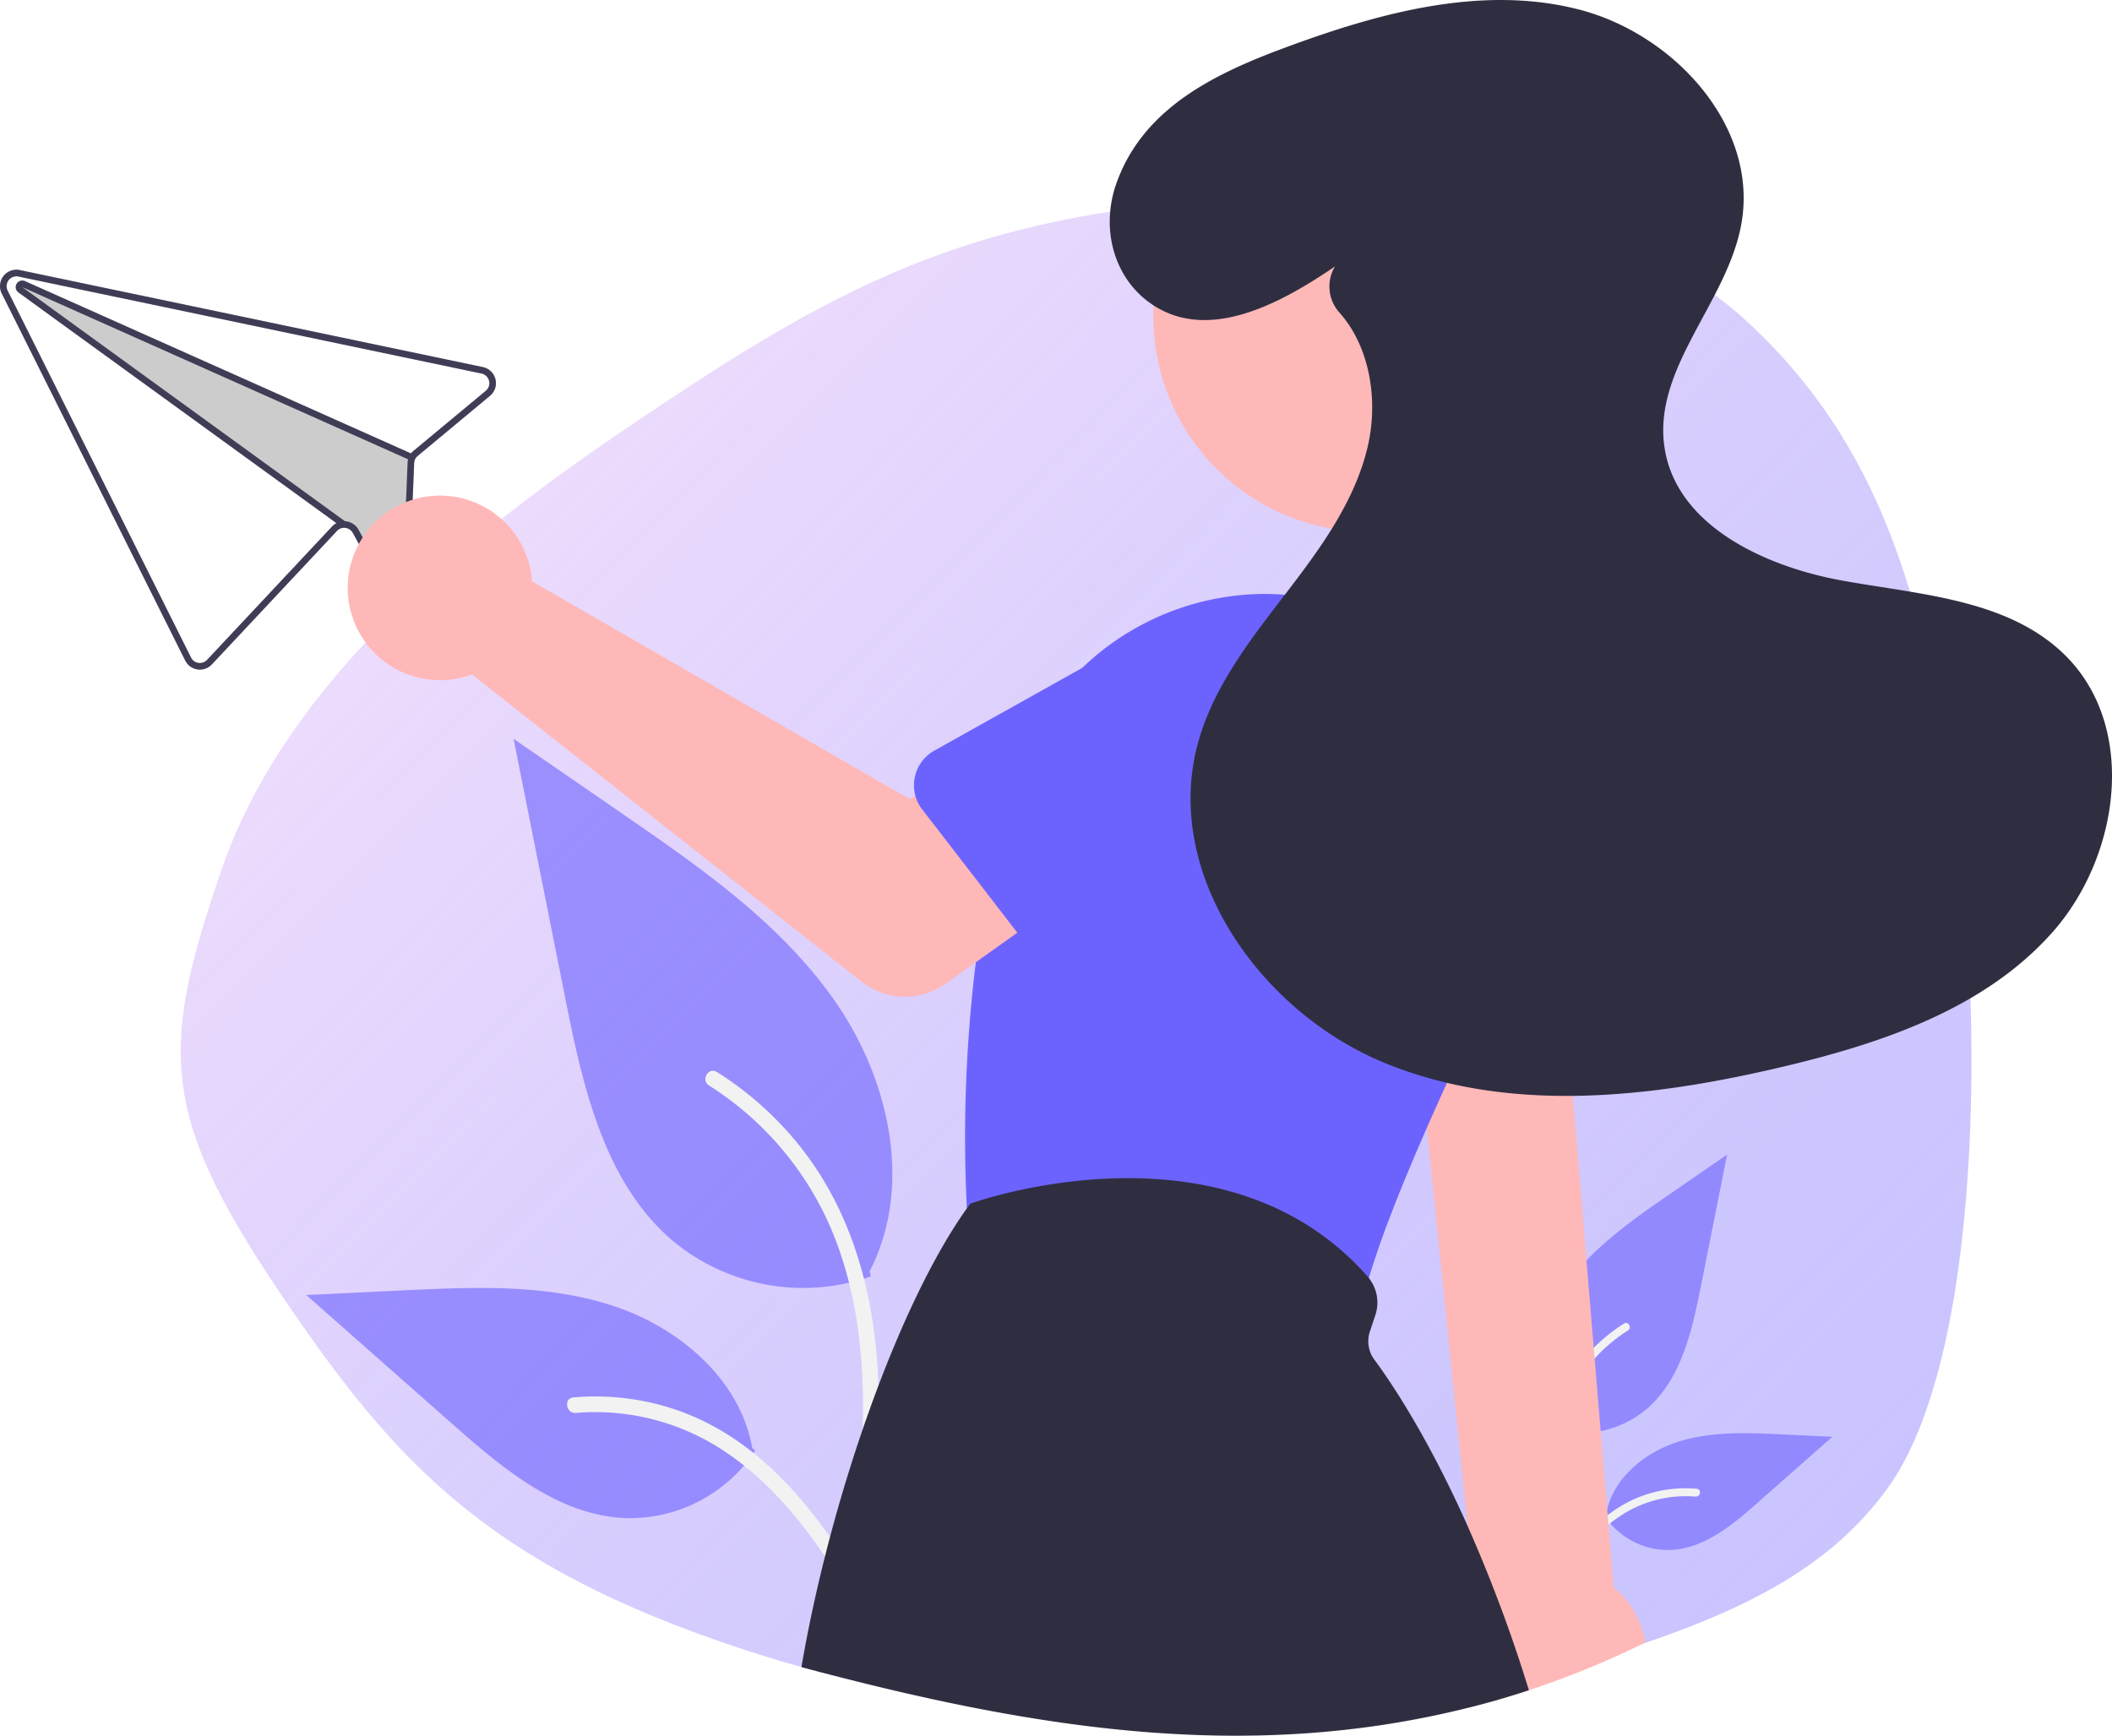 <svg xmlns="http://www.w3.org/2000/svg" xmlns:xlink="http://www.w3.org/1999/xlink" width="643.161" height="528.589" viewBox="0 0 643.161 528.589">
  <defs>
    <linearGradient id="linear-gradient" x1="-0.03" y1="0.119" x2="0.938" y2="0.934" gradientUnits="objectBoundingBox">
      <stop offset="0" stop-color="#f5d4f9"/>
      <stop offset="1" stop-color="#7469ff" stop-opacity="0.647"/>
      <stop offset="1" stop-color="#ba83c4" stop-opacity="0"/>
    </linearGradient>
  </defs>
  <g id="_1" data-name="1" transform="translate(-0.001)">
    <path id="blob_1_" data-name="blob (1)" d="M403.064-18.841c42.759,38.571,55.328,86.95,64.44,148.6,9.113,61.967,8.767,167.848-20.323,208-29.62,40.883-83.154,48.371-146.24,70.186-28.948,9.214-133.851.048-194.02-18.576C22.265,363.166-6.921,330.9-43.021,277.152s-35.894-73.877-16.617-129.2C-40.011,92.62,12.211,48.991,66.536,12.632c54.325-36.674,91.617-57.465,155.756-65.369C286.429-60.956,360.306-57.1,403.064-18.841Z" transform="translate(127.597 115.525)" opacity="0.61" fill="url(#linear-gradient)"/>
    <path id="Контур_2043" data-name="Контур 2043" d="M749.177,620.677a31.517,31.517,0,0,0,30.435-5.361c10.66-8.947,14-23.687,16.721-37.336l8.043-40.37-16.839,11.6c-12.11,8.339-24.493,16.944-32.878,29.023s-12.045,28.566-5.308,41.635" transform="translate(-278.419 -186)" fill="rgba(116,105,255,0.65)"/>
    <path id="Контур_2044" data-name="Контур 2044" d="M750.617,669.554c-1.7-12.415-3.457-24.99-2.261-37.538,1.062-11.144,4.462-22.029,11.383-30.953a51.494,51.494,0,0,1,13.211-11.971c1.321-.834,2.537,1.26,1.222,2.09a48.952,48.952,0,0,0-19.363,23.363c-4.216,10.722-4.893,22.411-4.166,33.8.439,6.888,1.37,13.731,2.309,20.565a1.254,1.254,0,0,1-.845,1.489,1.218,1.218,0,0,1-1.489-.845Z" transform="translate(-278.419 -186)" fill="#f2f2f2"/>
    <path id="Контур_2045" data-name="Контур 2045" d="M767.034,647.585a23.2,23.2,0,0,0,20.215,10.433c10.233-.486,18.764-7.628,26.444-14.408l22.715-20.055-15.034-.719c-10.811-.517-21.9-1-32.2,2.334s-19.794,11.358-21.677,22.016" transform="translate(-278.419 -186)" fill="rgba(116,105,255,0.65)"/>
    <path id="Контур_2046" data-name="Контур 2046" d="M745.8,676.69c8.2-14.516,17.719-30.648,34.722-35.8a38.746,38.746,0,0,1,14.6-1.508c1.551.134,1.163,2.524-.384,2.391a36,36,0,0,0-23.306,6.166c-6.572,4.473-11.688,10.692-16.019,17.286-2.653,4.039-5.029,8.25-7.405,12.456-.76,1.344-2.979.374-2.211-.986Z" transform="translate(-278.419 -186)" fill="#f2f2f2"/>
    <path id="Контур_2047" data-name="Контур 2047" d="M543.607,574.714a62.116,62.116,0,0,1-59.982-10.566c-21.009-17.633-27.6-46.684-32.955-73.584L434.816,411l33.189,22.853c23.867,16.434,48.273,33.4,64.8,57.2s23.739,56.3,10.461,82.057" transform="translate(-278.419 -186)" fill="rgba(116,105,255,0.65)"/>
    <path id="Контур_2048" data-name="Контур 2048" d="M540.77,671.043c3.359-24.468,6.813-49.251,4.457-73.981-2.093-21.963-8.793-43.416-22.435-61a101.483,101.483,0,0,0-26.037-23.594c-2.6-1.643-5,2.483-2.408,4.119a96.477,96.477,0,0,1,38.162,46.045c8.308,21.132,9.643,44.168,8.211,66.617-.866,13.575-2.7,27.062-4.55,40.531a2.472,2.472,0,0,0,1.666,2.934,2.4,2.4,0,0,0,2.934-1.666Z" transform="translate(-278.419 -186)" fill="#f2f2f2"/>
    <path id="Контур_2049" data-name="Контур 2049" d="M508.415,627.745a45.725,45.725,0,0,1-39.841,20.563c-20.168-.957-36.982-15.033-52.117-28.4l-44.768-39.527,29.629-1.418c21.307-1.02,43.164-1.971,63.459,4.6s39.011,22.384,42.722,43.391" transform="translate(-278.419 -186)" fill="rgba(116,105,255,0.65)"/>
    <path id="Контур_2050" data-name="Контур 2050" d="M550.263,685.108c-16.168-28.609-34.922-60.4-68.432-70.566a76.363,76.363,0,0,0-28.783-2.972c-3.056.264-2.293,4.974.758,4.711a70.942,70.942,0,0,1,45.934,12.152c12.952,8.816,23.036,21.072,31.571,34.069,5.228,7.961,9.911,16.26,14.595,24.548,1.5,2.649,5.872.737,4.358-1.943Z" transform="translate(-278.419 -186)" fill="#f2f2f2"/>
    <path id="Контур_2051" data-name="Контур 2051" d="M425.472,297.794,286.264,268.628l-1.809-.378a5,5,0,0,0-5.5,7.139l55.866,111.772a5,5,0,0,0,8.114,1.18l38.1-40.655a2.91,2.91,0,0,1,2.133-.947,3.011,3.011,0,0,1,2.689,1.542l7.94,14.479a4.886,4.886,0,0,0,5.486,2.475l.039-.009a4.893,4.893,0,0,0,3.849-4.67l1.374-33.54a3.059,3.059,0,0,1,.3-1.207,3.254,3.254,0,0,1,.783-.978l22.011-18.289a5.006,5.006,0,0,0-2.164-8.748Zm.892,7.212-22.011,18.288a4.936,4.936,0,0,0-.774.791L286.03,271.614a1.745,1.745,0,0,0-.323-.111,2,2,0,0,0-1.648,3.575l96.812,70.234a4.8,4.8,0,0,0-1.3,1l-38.1,40.655a3,3,0,0,1-4.869-.708L280.737,274.491a3.008,3.008,0,0,1,3.3-4.279l1.852.389,139.165,29.155a3.007,3.007,0,0,1,1.308,5.251Z" transform="translate(-278.419 -186)" fill="#ccc"/>
    <path id="Контур_2052" data-name="Контур 2052" d="M425.472,297.794,286.264,268.628l-1.809-.378a5,5,0,0,0-5.5,7.139l55.866,111.772a5,5,0,0,0,8.114,1.18l38.1-40.655a2.91,2.91,0,0,1,2.133-.947,3.011,3.011,0,0,1,2.689,1.542l7.94,14.479a4.886,4.886,0,0,0,5.486,2.475l.039-.009a4.893,4.893,0,0,0,3.849-4.67l1.374-33.54a3.059,3.059,0,0,1,.3-1.207,3.254,3.254,0,0,1,.783-.978l22.011-18.289a5.006,5.006,0,0,0-2.164-8.748Zm.892,7.212-22.012,18.289a4.933,4.933,0,0,0-.774.791,4.653,4.653,0,0,0-.527.838,4.794,4.794,0,0,0-.357.953l0,.01a4.731,4.731,0,0,0-.151,1.05l-1.374,33.54a2.9,2.9,0,0,1-2.306,2.8l-.02,0a2.911,2.911,0,0,1-3.3-1.475L387.6,347.318a4.989,4.989,0,0,0-4.115-2.582l-.01,0c-.114,0-.228-.01-.34,0a4.866,4.866,0,0,0-2.269.578,4.8,4.8,0,0,0-1.3,1l-38.1,40.655a3,3,0,0,1-4.869-.708L280.737,274.491a3.008,3.008,0,0,1,3.3-4.279l1.852.389,139.165,29.155a3.007,3.007,0,0,1,1.308,5.251Z" transform="translate(-278.419 -186)" fill="#3f3d56"/>
    <path id="Контур_2053" data-name="Контур 2053" d="M404.024,324.282l-.815,1.826-.512-.222,0-.01L285.239,273.456l98.241,71.283.01,0,.26.2-1.17,1.62-1.708-1.242L284.06,275.078a2,2,0,0,1,1.648-3.575,1.744,1.744,0,0,1,.323.111l117.549,52.471Z" transform="translate(-278.419 -186)" fill="#3f3d56"/>
    <path id="Контур_2054" data-name="Контур 2054" d="M706.259,464.02l5.08,49.67.1,1.02,1.51,14.73,12.4,121.28v.02l2.41,23.53a28.068,28.068,0,0,0-2.49,4.01,28.883,28.883,0,0,0,.84,27.65q9.075-2.28,17.9-5.2a269.638,269.638,0,0,0,35.52-14.56,28.914,28.914,0,0,0-9.71-16.85l-12.45-149.59-1.09-13.12-3.55-42.59Z" transform="translate(-278.419 -186)" fill="#ffb8b8"/>
    <circle id="Эллипс_199" data-name="Эллипс 199" cx="65.747" cy="65.747" r="65.747" transform="translate(323.977 96.246) rotate(-45)" fill="#ffb8b8"/>
    <path id="Контур_2055" data-name="Контур 2055" d="M572.828,553.61c.01.13.021.26.03.38a12.066,12.066,0,0,0,9.43,10.76l98.12,21.43a12.151,12.151,0,0,0,2.59.28,12.027,12.027,0,0,0,11.59-8.83c.21-.78.44-1.58.69-2.41v-.01c3.31-11.24,9.22-26.54,17.67-45.77q2.865-6.525,6.13-13.67c.4-.88.81-1.77,1.21-2.66q6.735-14.625,15.03-31.66a78.806,78.806,0,0,0,6.09-17.43,79.689,79.689,0,0,0-4.03-47.63,78.687,78.687,0,0,0-4.35-8.95,80.056,80.056,0,0,0-63.34-40.31c-2.07-.17-4.13-.25-6.2-.25A80.5,80.5,0,0,0,608,389.4a78.571,78.571,0,0,0-19.51,30.58c-.26.73-.5,1.47-.74,2.21a297.552,297.552,0,0,0-8.88,35.72c-1.33,7.17-2.41,14.24-3.28,21.13a435.963,435.963,0,0,0-2.76,74.57Z" transform="translate(-278.419 -186)" fill="#6c63ff"/>
    <path id="Контур_2056" data-name="Контур 2056" d="M522.48,693.7c72.892,19.531,137.14,28.995,203.628,12.235q9.075-2.28,17.9-5.2a447.4,447.4,0,0,0-18.659-49.99v-.02c-12.021-26.95-23.06-43.44-28.44-50.72a9.352,9.352,0,0,1-1.33-8.49l1.67-5.01a12.021,12.021,0,0,0-1.97-11.28v-.01c-.11-.14-.23-.28-.35-.42-43.71-49.8-119.91-22.63-120.68-22.35l-.38.14-.24.33c-.26.36-.52.71-.77,1.08C552.2,582.94,531.331,641.885,522.48,693.7Z" transform="translate(-278.419 -186)" fill="#2f2e41"/>
    <path id="Контур_2057" data-name="Контур 2057" d="M439.773,358.619a28.178,28.178,0,0,1,.641,4.39l114.993,66.339,27.95-16.09,29.8,39.008-46.713,33.294a21.415,21.415,0,0,1-25.693-.626L422.17,391.388a28.1,28.1,0,1,1,17.6-32.769Z" transform="translate(-278.419 -186)" fill="#ffb8b8"/>
    <path id="Контур_2058" data-name="Контур 2058" d="M557.169,428.33v.01a12,12,0,0,0,2.08,4.15l19.62,25.42,9.35,12.13,8.2,10.62a12.043,12.043,0,0,0,18.21,1l29.78-30.92,12.29-12.77a33.455,33.455,0,0,0-41.02-52.86L608,389.4l-45.09,25.22a12.07,12.07,0,0,0-5.74,13.71Z" transform="translate(-278.419 -186)" fill="#6c63ff"/>
    <path id="Контур_2059" data-name="Контур 2059" d="M687.229,444.27l1.88,60.05.01.38a12.042,12.042,0,0,0,14.18,11.48l8.14-1.47,2.08-.38h.01l6.76-1.22,35.99-6.5,6.89-1.24a12.057,12.057,0,0,0,9.27-15.71l-19.41-57.47a33.45,33.45,0,1,0-65.8,12.08Z" transform="translate(-278.419 -186)" fill="#6c63ff"/>
    <path id="Контур_2060" data-name="Контур 2060" d="M684.968,267.124c-16.9,11.566-39.087,23.454-56.346,11.138-11.333-8.087-14.9-23.063-10.308-36.2,8.264-23.633,30.97-34.038,52.683-42.013,28.226-10.368,58.961-18.616,88.1-11.191s54.891,35.637,49.631,65.244c-4.23,23.809-26.689,43.62-23.5,67.591,3.209,24.125,30.339,36.823,54.292,41.135s50.755,5.7,67.969,22.9c21.959,21.947,16.475,61.176-4.187,84.348s-51.843,33.676-82.057,40.816c-40.032,9.461-83.329,14.433-121.35-1.268s-67.607-57.966-56.593-97.6c4.652-16.741,15.612-30.889,26.2-44.663s21.316-28.177,25.357-45.076c3.367-14.082.875-30.433-8.464-41a11.878,11.878,0,0,1-1.591-13.884Z" transform="translate(-278.419 -186)" fill="#2f2e41"/>
  </g>
</svg>
